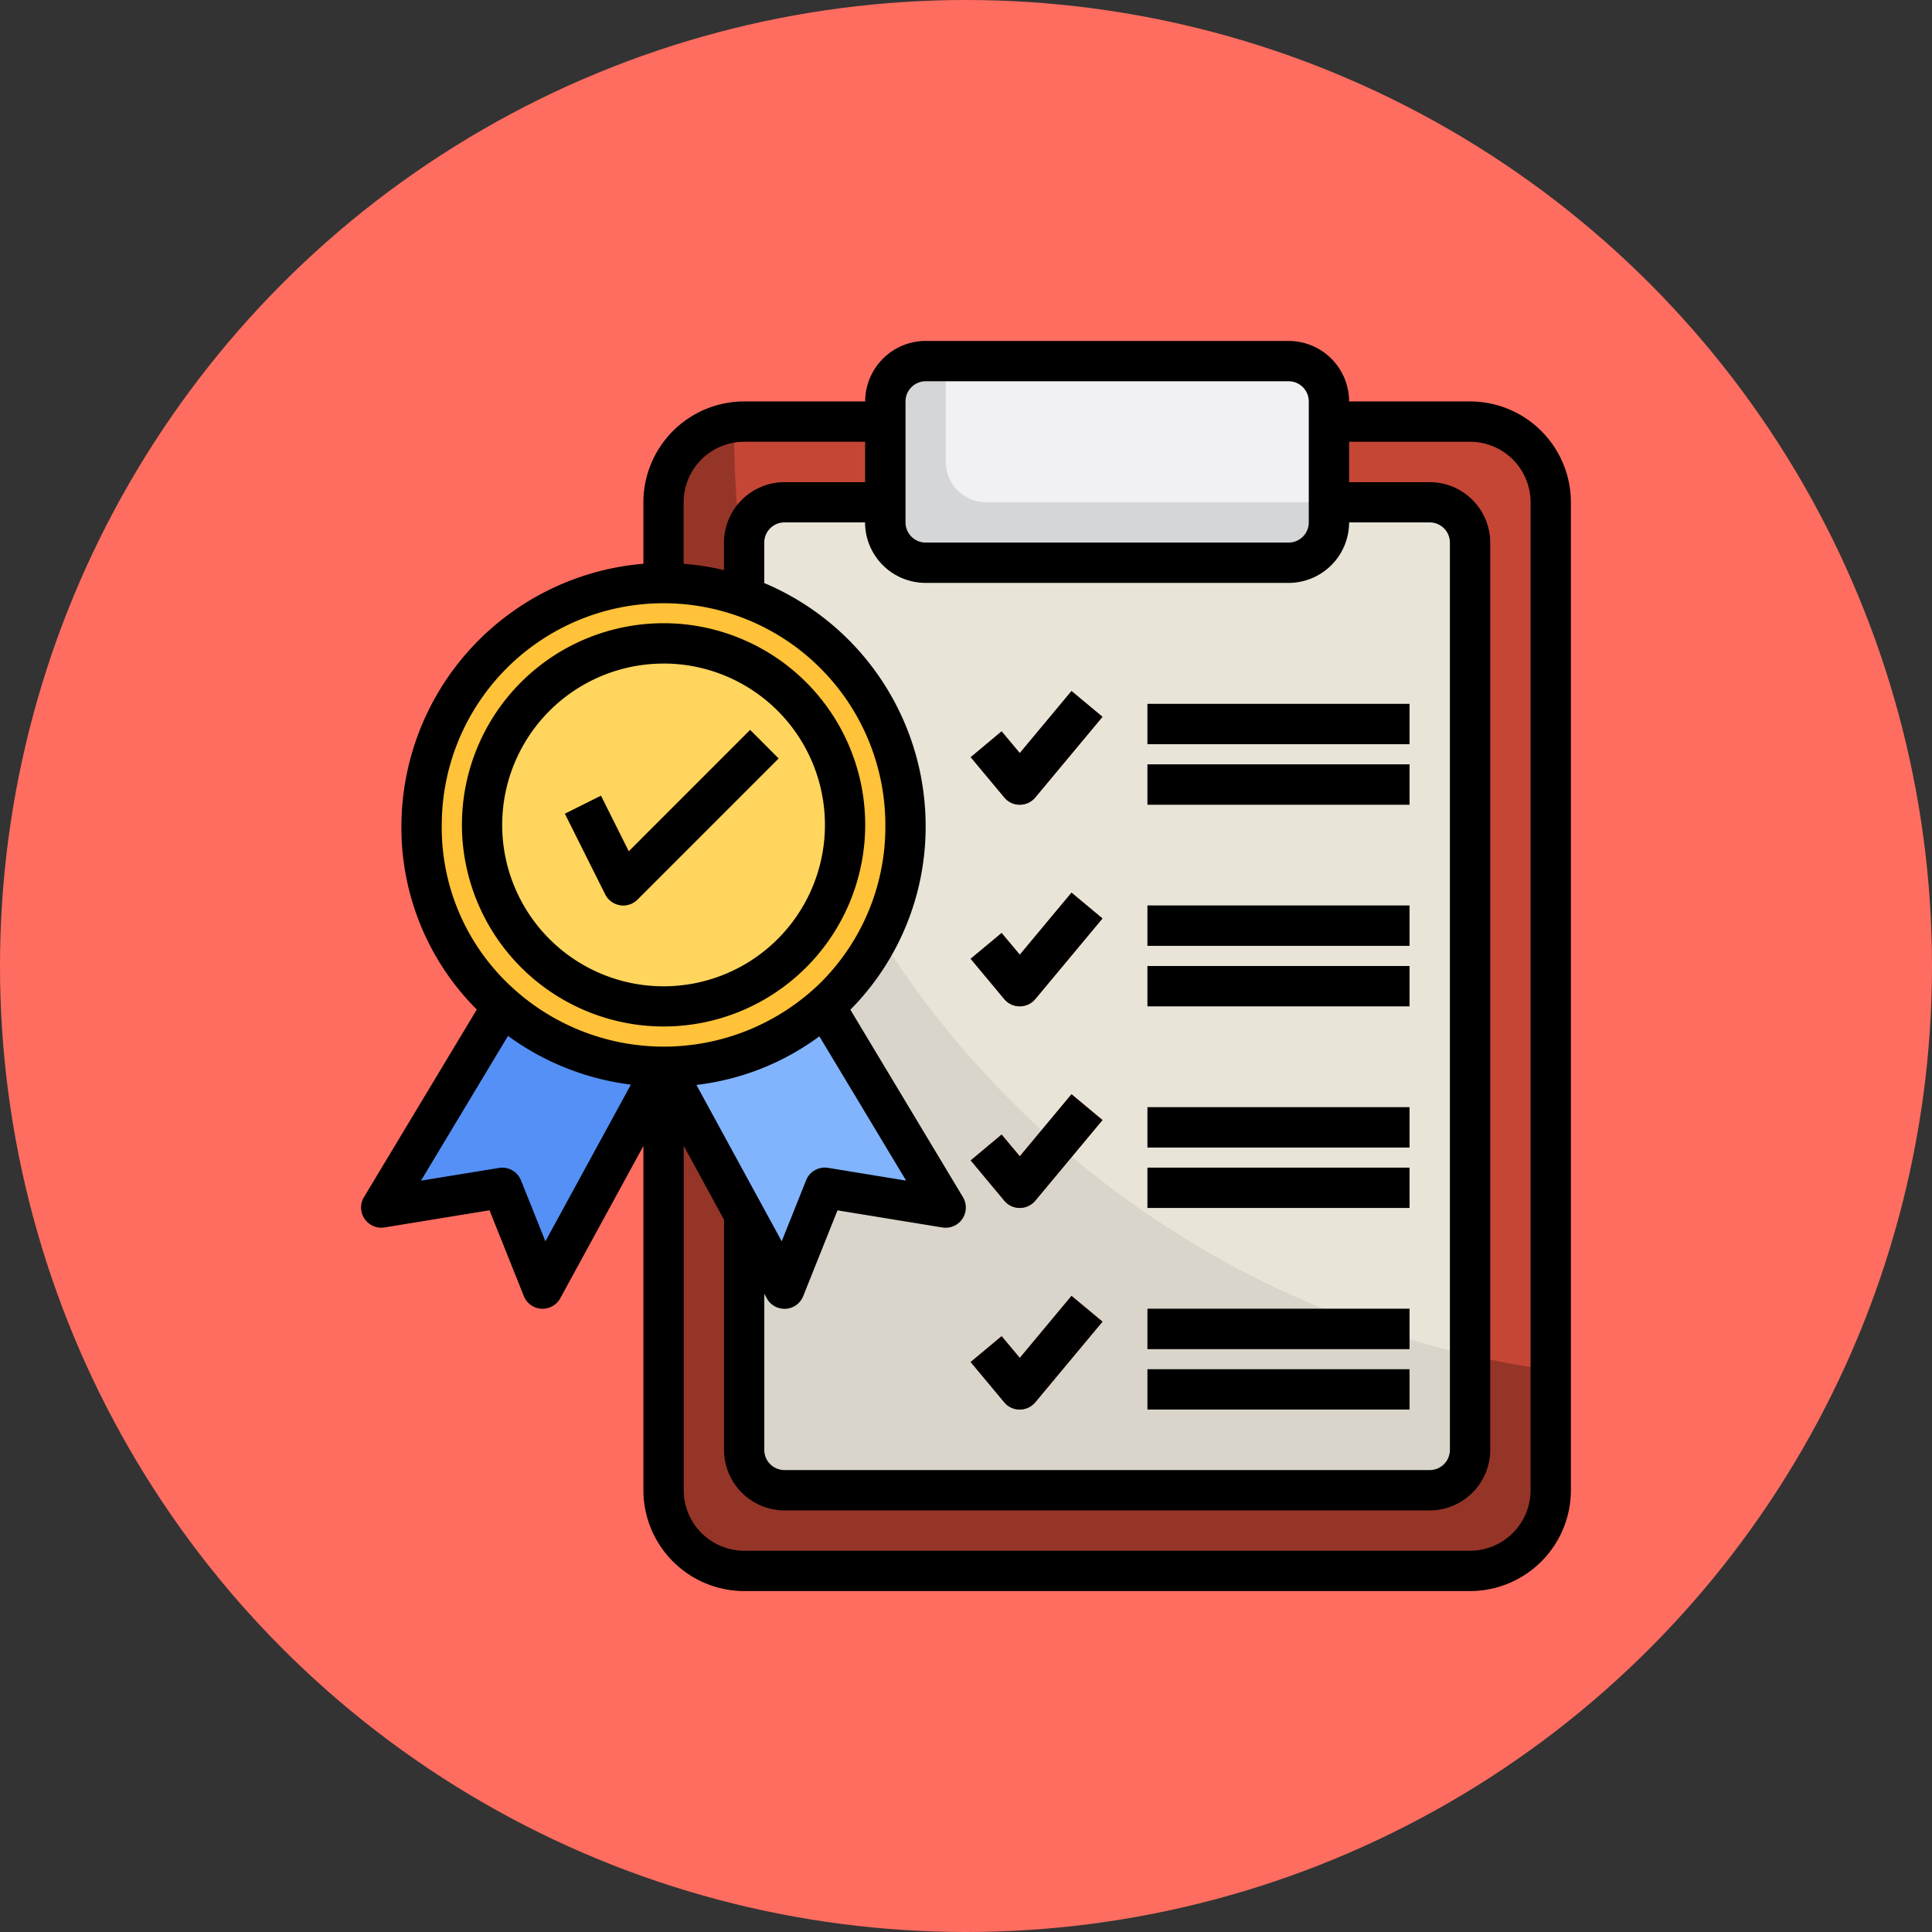 <svg xmlns="http://www.w3.org/2000/svg" xmlns:xlink="http://www.w3.org/1999/xlink" width="85" height="85" viewBox="0 0 85 85">
  <rect x="0" y="0" width="85" height="85" fill="#333333" stroke="none"/>
  <defs>
    <clipPath id="clip-path">
      <rect id="Rectángulo_36841" data-name="Rectángulo 36841" width="61" height="55" transform="translate(192 1709)" fill="#fff"/>
    </clipPath>
  </defs>
  <g id="Grupo_119012" data-name="Grupo 119012" transform="translate(-180 -1694)">
    <circle id="Elipse_4518" data-name="Elipse 4518" cx="42.5" cy="42.5" r="42.5" transform="translate(180 1694)" fill="#ff6d60"/>
    <g id="Enmascarar_grupo_255" data-name="Enmascarar grupo 255" clip-path="url(#clip-path)">
      <g id="estandar" transform="translate(194.113 1708.113)">
        <g id="Grupo_115106" data-name="Grupo 115106">
          <path id="Trazado_160600" data-name="Trazado 160600" d="M15.081,32.823V51.452A3.549,3.549,0,0,0,18.629,55H50.565a3.549,3.549,0,0,0,3.548-3.548V7.984a3.549,3.549,0,0,0-3.548-3.548H18.629a3.549,3.549,0,0,0-3.548,3.548V32.823Z" fill="#953528"/>
          <path id="Trazado_160601" data-name="Trazado 160601" d="M50.565,4.435H18.629a3.5,3.5,0,0,0-.434.043c0,.134-.01.266-.01.4A41.7,41.7,0,0,0,54.113,46.166V7.984A3.549,3.549,0,0,0,50.565,4.435Z" fill="#c64635"/>
          <path id="Trazado_160602" data-name="Trazado 160602" d="M18.629,39.328v10.35A1.774,1.774,0,0,0,20.4,51.452H48.79a1.774,1.774,0,0,0,1.774-1.774V9.758A1.774,1.774,0,0,0,48.79,7.984H20.4a1.774,1.774,0,0,0-1.774,1.774v29.57Z" fill="#d9d5ca"/>
          <path id="Trazado_160603" data-name="Trazado 160603" d="M7.984,30.161,2.661,39.014l5.323-.868,1.774,4.435,5.323-9.758Z" fill="#5490f5"/>
          <path id="Trazado_160604" data-name="Trazado 160604" d="M22.177,30.161,27.5,39.014l-5.323-.868L20.4,42.581l-5.323-9.758Z" fill="#81b4fc"/>
          <path id="Trazado_160605" data-name="Trazado 160605" d="M18.629,10.947A41.719,41.719,0,0,0,50.565,45.513V9.758A1.774,1.774,0,0,0,48.79,7.984H20.4a1.774,1.774,0,0,0-1.774,1.774Z" fill="#e8e4d8"/>
          <path id="Trazado_160606" data-name="Trazado 160606" d="M42.581,10.645H26.613a1.774,1.774,0,0,1-1.774-1.774V3.548a1.774,1.774,0,0,1,1.774-1.774H42.581a1.774,1.774,0,0,1,1.774,1.774V8.871A1.774,1.774,0,0,1,42.581,10.645Z" fill="#d5d6d8"/>
          <path id="Trazado_160607" data-name="Trazado 160607" d="M25.726,22.177a10.645,10.645,0,0,1-21.29,0,10.645,10.645,0,1,1,21.29,0Z" fill="#ffc239"/>
          <circle id="Elipse_5013" data-name="Elipse 5013" cx="7.984" cy="7.984" r="7.984" transform="translate(7.097 14.194)" fill="#ffd55d"/>
          <g id="Grupo_115093" data-name="Grupo 115093">
            <path id="Trazado_160608" data-name="Trazado 160608" d="M13.306,25.726a.851.851,0,0,1-.142-.012.888.888,0,0,1-.651-.479l-1.774-3.548,1.587-.794L13.55,23.34,18.889,18l1.254,1.254-6.21,6.21a.884.884,0,0,1-.627.261Z" fill="#f4ac1c"/>
          </g>
          <path id="Trazado_160609" data-name="Trazado 160609" d="M42.581,1.774H27.5V6.21a1.774,1.774,0,0,0,1.774,1.774H44.355V3.548A1.774,1.774,0,0,0,42.581,1.774Z" fill="#f1f1f3"/>
          <g id="Grupo_115094" data-name="Grupo 115094">
            <path id="Trazado_160610" data-name="Trazado 160610" d="M30.753,21.29a.887.887,0,0,1-.681-.319L28.593,19.2l1.363-1.135.8.956,2.275-2.73,1.363,1.135-2.957,3.548a.885.885,0,0,1-.68.319Z" fill="#c64635"/>
          </g>
          <g id="Grupo_115095" data-name="Grupo 115095">
            <path id="Trazado_160611" data-name="Trazado 160611" d="M30.753,30.161a.889.889,0,0,1-.681-.318l-1.479-1.774,1.363-1.135.8.956,2.275-2.73,1.363,1.135-2.957,3.548a.887.887,0,0,1-.68.318Z" fill="#c64635"/>
          </g>
          <g id="Grupo_115096" data-name="Grupo 115096">
            <path id="Trazado_160612" data-name="Trazado 160612" d="M36.371,16.855H47.9v1.774H36.371Z" fill="#88857c"/>
          </g>
          <g id="Grupo_115097" data-name="Grupo 115097">
            <path id="Trazado_160613" data-name="Trazado 160613" d="M36.371,19.516H47.9V21.29H36.371Z" fill="#88857c"/>
          </g>
          <g id="Grupo_115098" data-name="Grupo 115098">
            <path id="Trazado_160614" data-name="Trazado 160614" d="M36.371,25.726H47.9V27.5H36.371Z" fill="#88857c"/>
          </g>
          <g id="Grupo_115099" data-name="Grupo 115099">
            <path id="Trazado_160615" data-name="Trazado 160615" d="M36.371,28.387H47.9v1.774H36.371Z" fill="#88857c"/>
          </g>
          <g id="Grupo_115100" data-name="Grupo 115100">
            <path id="Trazado_160616" data-name="Trazado 160616" d="M30.753,39.032a.889.889,0,0,1-.681-.318L28.593,36.94,29.955,35.8l.8.956,2.275-2.73,1.363,1.136-2.957,3.548a.887.887,0,0,1-.68.318Z" fill="#c64635"/>
          </g>
          <g id="Grupo_115101" data-name="Grupo 115101">
            <path id="Trazado_160617" data-name="Trazado 160617" d="M30.753,47.9a.889.889,0,0,1-.681-.318l-1.479-1.774,1.363-1.136.8.956,2.275-2.73,1.363,1.136-2.957,3.548a.887.887,0,0,1-.68.318Z" fill="#c64635"/>
          </g>
          <g id="Grupo_115102" data-name="Grupo 115102">
            <path id="Trazado_160618" data-name="Trazado 160618" d="M36.371,34.6H47.9v1.774H36.371Z" fill="#88857c"/>
          </g>
          <g id="Grupo_115103" data-name="Grupo 115103">
            <path id="Trazado_160619" data-name="Trazado 160619" d="M36.371,37.258H47.9v1.774H36.371Z" fill="#88857c"/>
          </g>
          <g id="Grupo_115104" data-name="Grupo 115104">
            <path id="Trazado_160620" data-name="Trazado 160620" d="M36.371,43.468H47.9v1.774H36.371Z" fill="#88857c"/>
          </g>
          <g id="Grupo_115105" data-name="Grupo 115105">
            <path id="Trazado_160621" data-name="Trazado 160621" d="M36.371,46.129H47.9V47.9H36.371Z" fill="#88857c"/>
          </g>
        </g>
        <g id="Grupo_115107" data-name="Grupo 115107">
          <path id="Trazado_160622" data-name="Trazado 160622" d="M15.081,31.048A8.871,8.871,0,1,0,6.21,22.177,8.881,8.881,0,0,0,15.081,31.048Zm0-15.968a7.1,7.1,0,1,1-7.1,7.1A7.105,7.105,0,0,1,15.081,15.081Z"/>
          <path id="Trazado_160623" data-name="Trazado 160623" d="M13.165,25.714a.851.851,0,0,0,.142.012.887.887,0,0,0,.627-.26l6.21-6.21L18.889,18,13.55,23.341l-1.223-2.448-1.587.794,1.774,3.548a.885.885,0,0,0,.651.478Z"/>
          <path id="Trazado_160624" data-name="Trazado 160624" d="M1.927,39.51a.887.887,0,0,0,.877.379l4.62-.754,1.51,3.775a.887.887,0,0,0,.771.556l.053,0a.887.887,0,0,0,.779-.462l3.657-6.7V51.452a4.441,4.441,0,0,0,4.435,4.435H50.565A4.441,4.441,0,0,0,55,51.452V7.984a4.441,4.441,0,0,0-4.435-4.435H45.242A2.665,2.665,0,0,0,42.581.887H26.613a2.665,2.665,0,0,0-2.661,2.661H18.629a4.441,4.441,0,0,0-4.435,4.435V10.69A11.617,11.617,0,0,0,3.548,22.17a11.3,11.3,0,0,0,3.263,8.078c.018.018.037.033.055.051L1.9,38.556a.887.887,0,0,0,.026.955ZM26.613,11.532H42.581a2.665,2.665,0,0,0,2.661-2.661H48.79a.889.889,0,0,1,.887.887V49.677a.888.888,0,0,1-.887.887H20.4a.888.888,0,0,1-.887-.887V42.807l.108.2a.887.887,0,0,0,.779.462l.053,0a.886.886,0,0,0,.771-.556l1.51-3.775,4.62.754a.888.888,0,0,0,.9-1.333L23.3,30.31a11.43,11.43,0,0,0,3.311-8.136,11.6,11.6,0,0,0-7.1-10.635V9.758a.889.889,0,0,1,.887-.887h3.548a2.665,2.665,0,0,0,2.661,2.661ZM21.936,31.481l3.817,6.348-3.433-.561a.884.884,0,0,0-.967.546L20.279,40.5l-3.753-6.881a11.3,11.3,0,0,0,5.41-2.138ZM50.565,5.323a2.665,2.665,0,0,1,2.661,2.661V51.452a2.665,2.665,0,0,1-2.661,2.661H18.629a2.665,2.665,0,0,1-2.661-2.661V36.3l1.774,3.253V49.677A2.665,2.665,0,0,0,20.4,52.339H48.79a2.665,2.665,0,0,0,2.661-2.661V9.758A2.665,2.665,0,0,0,48.79,7.1H45.242V5.323ZM25.726,3.548a.889.889,0,0,1,.887-.887H42.581a.889.889,0,0,1,.887.887V8.871a.889.889,0,0,1-.887.887H26.613a.889.889,0,0,1-.887-.887Zm-7.1,1.774h5.323V7.1H20.4a2.665,2.665,0,0,0-2.661,2.661V10.97a11.464,11.464,0,0,0-1.774-.279V7.984A2.665,2.665,0,0,1,18.629,5.323ZM5.323,22.185a9.758,9.758,0,1,1,19.516,0A9.67,9.67,0,0,1,21.99,29.12,9.859,9.859,0,0,1,8.076,29a9.531,9.531,0,0,1-2.754-6.818Zm2.914,9.277a11.574,11.574,0,0,0,5.407,2.143L9.882,40.5,8.808,37.817a.888.888,0,0,0-.967-.546l-3.433.561Z"/>
          <path id="Trazado_160625" data-name="Trazado 160625" d="M30.753,21.29a.887.887,0,0,0,.681-.319l2.957-3.548-1.363-1.135-2.275,2.73-.8-.956L28.594,19.2l1.479,1.774a.882.882,0,0,0,.68.319Z"/>
          <path id="Trazado_160626" data-name="Trazado 160626" d="M30.753,30.161a.889.889,0,0,0,.681-.318l2.957-3.548-1.363-1.135-2.275,2.73-.8-.956-1.363,1.135,1.479,1.774a.884.884,0,0,0,.68.318Z"/>
          <path id="Trazado_160627" data-name="Trazado 160627" d="M36.371,16.855H47.9v1.774H36.371Z"/>
          <path id="Trazado_160628" data-name="Trazado 160628" d="M36.371,19.516H47.9V21.29H36.371Z"/>
          <path id="Trazado_160629" data-name="Trazado 160629" d="M36.371,25.726H47.9V27.5H36.371Z"/>
          <path id="Trazado_160630" data-name="Trazado 160630" d="M36.371,28.387H47.9v1.774H36.371Z"/>
          <path id="Trazado_160631" data-name="Trazado 160631" d="M30.753,39.032a.889.889,0,0,0,.681-.318l2.957-3.548-1.363-1.136-2.275,2.73-.8-.956L28.594,36.94l1.479,1.774a.884.884,0,0,0,.68.318Z"/>
          <path id="Trazado_160632" data-name="Trazado 160632" d="M30.753,47.9a.889.889,0,0,0,.681-.318l2.957-3.548L33.028,42.9l-2.275,2.73-.8-.956-1.363,1.136,1.479,1.774a.884.884,0,0,0,.68.318Z"/>
          <path id="Trazado_160633" data-name="Trazado 160633" d="M36.371,34.6H47.9v1.774H36.371Z"/>
          <path id="Trazado_160634" data-name="Trazado 160634" d="M36.371,37.258H47.9v1.774H36.371Z"/>
          <path id="Trazado_160635" data-name="Trazado 160635" d="M36.371,43.468H47.9v1.774H36.371Z"/>
          <path id="Trazado_160636" data-name="Trazado 160636" d="M36.371,46.129H47.9V47.9H36.371Z"/>
        </g>
      </g>
    </g>
  </g>
</svg>
